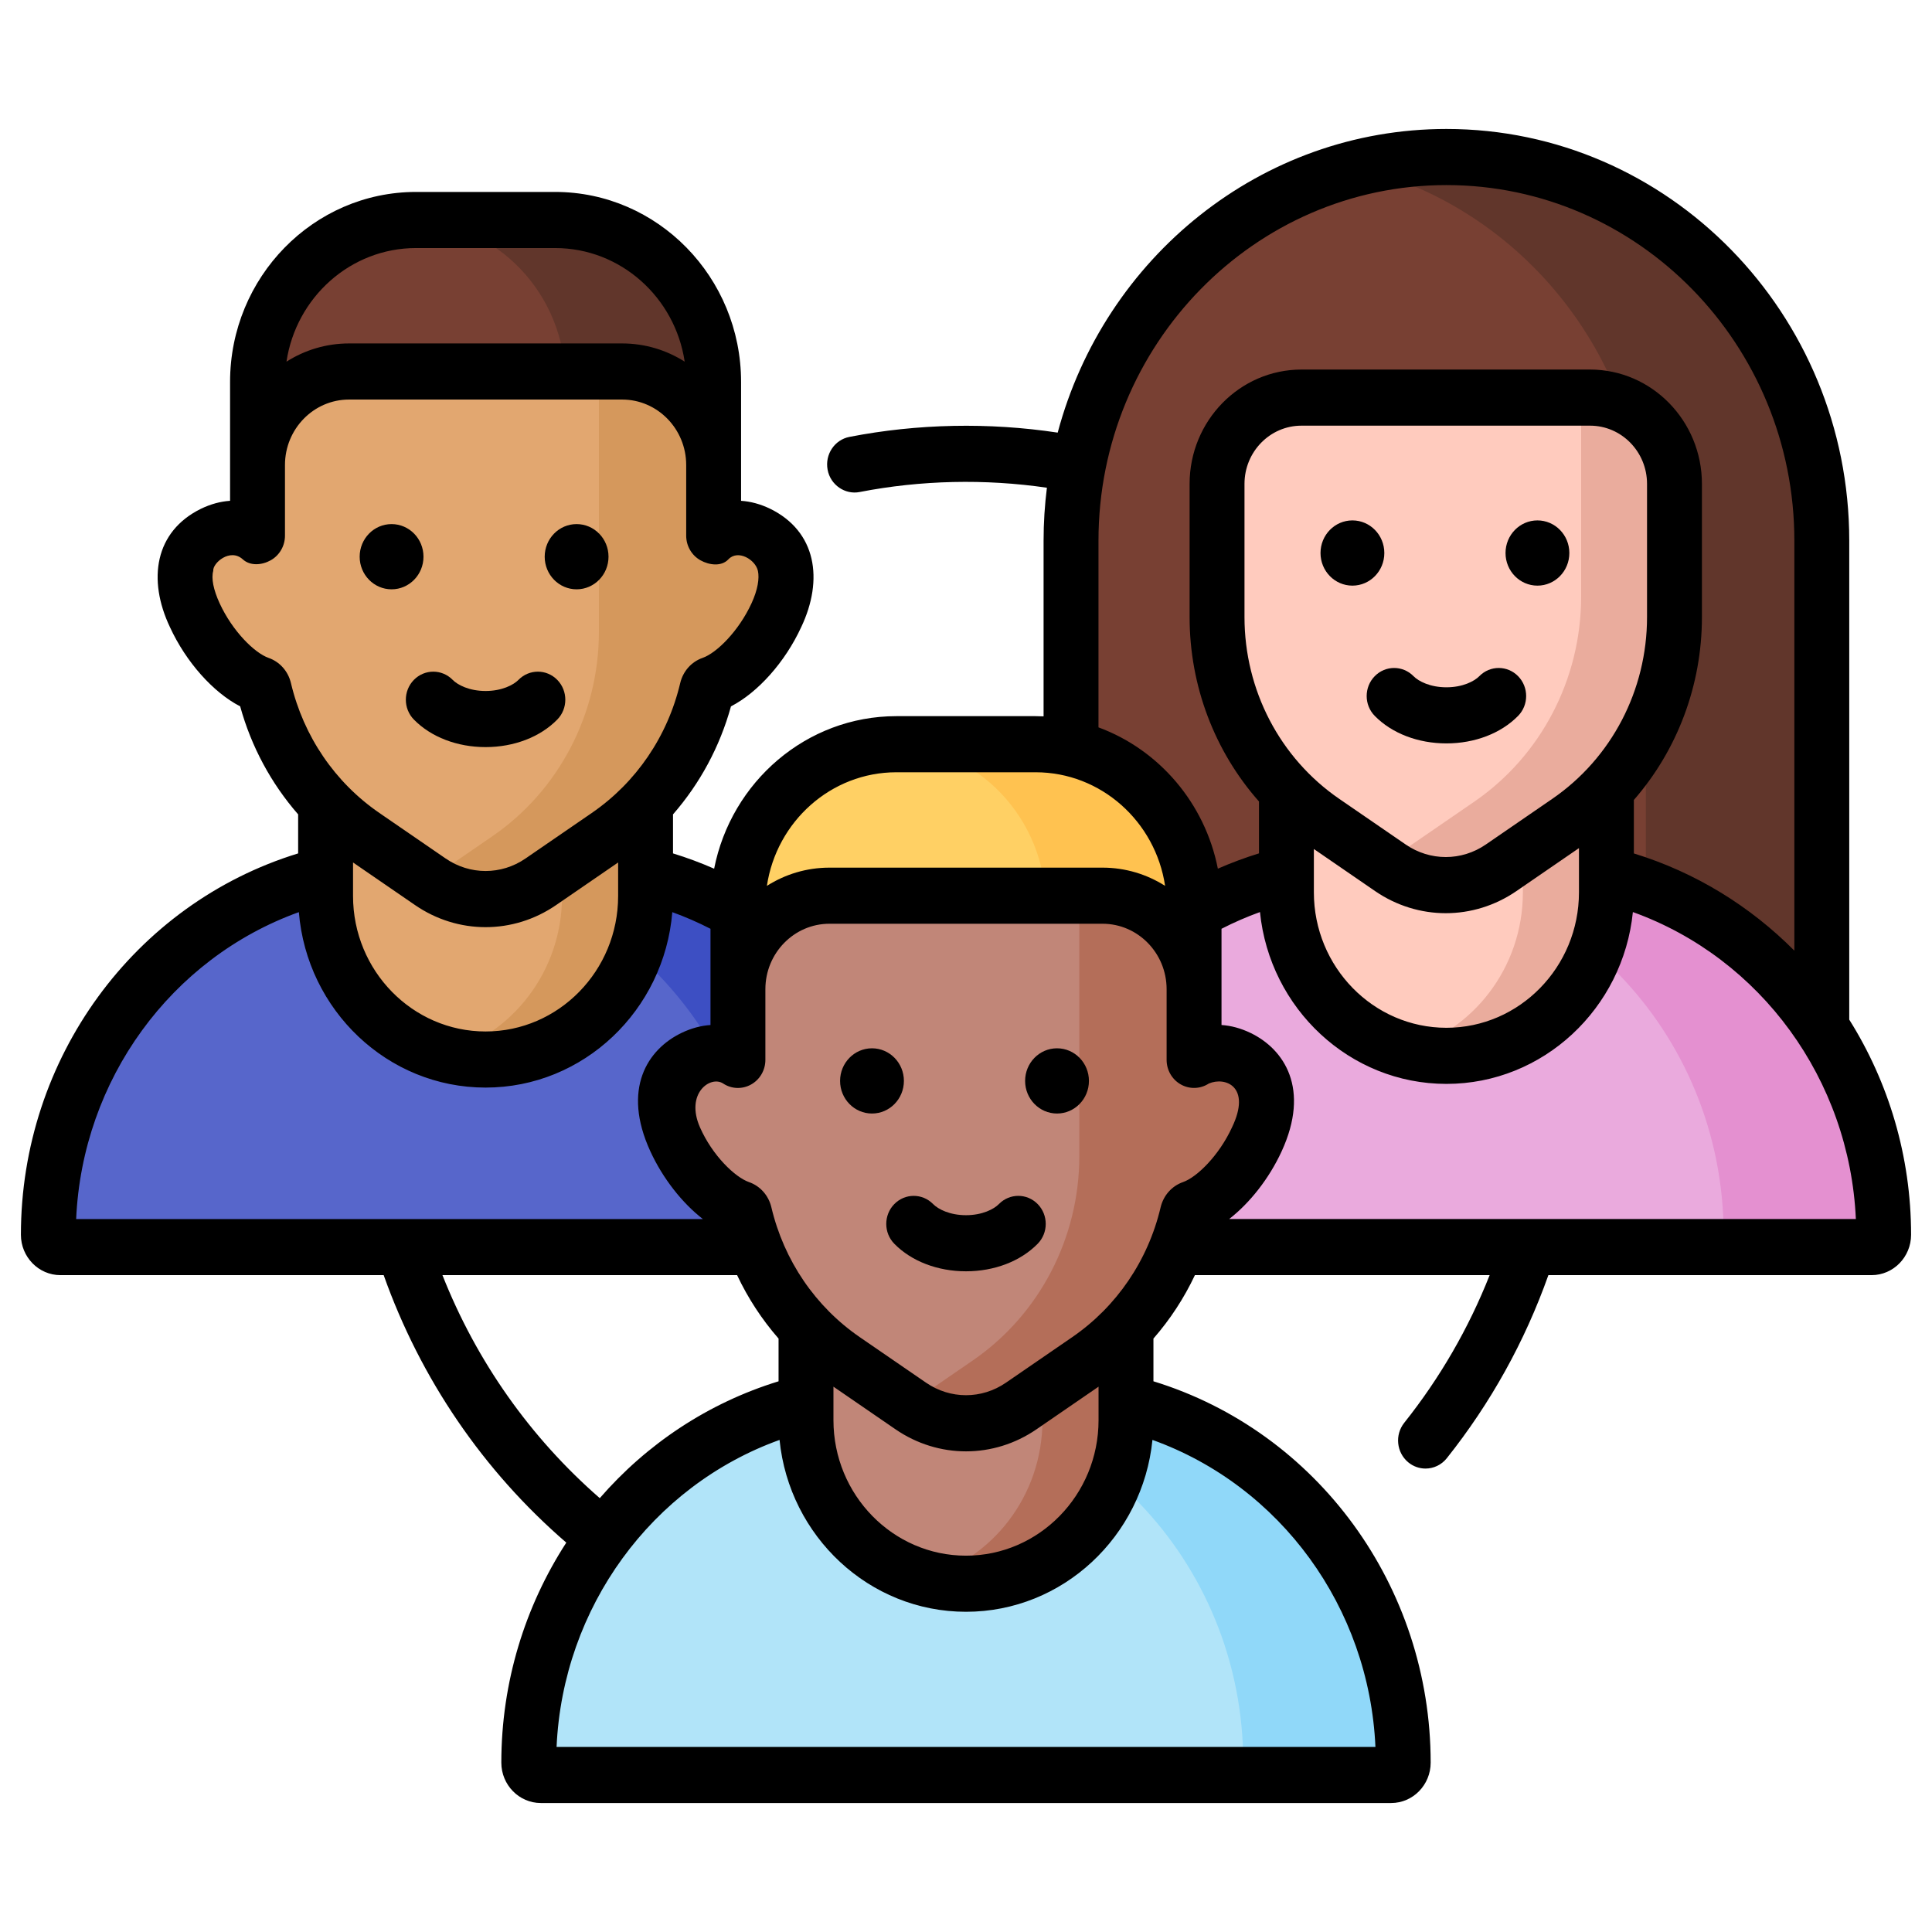 <svg width="220" height="220" viewBox="0 0 226 231" fill="none" xmlns="http://www.w3.org/2000/svg">
<path d="M170.442 18.774C145.653 18.774 125.558 39.314 125.558 64.651V132.176H215.325V64.651C215.325 39.314 195.23 18.774 170.442 18.774Z" fill="#784033"/>
<path d="M170.442 18.774C166.818 18.774 163.295 19.217 159.92 20.046C179.631 24.886 194.282 43.018 194.282 64.651V132.177H215.325V64.651C215.325 39.314 195.23 18.774 170.442 18.774Z" fill="#61362B"/>
<path d="M221.275 149.108H119.608C118.811 149.108 118.165 148.448 118.165 147.633C118.165 123.19 137.551 103.375 161.464 103.375H179.418C203.332 103.375 222.718 123.19 222.718 147.633C222.719 148.448 222.072 149.108 221.275 149.108Z" fill="#EAAADD"/>
<path d="M179.419 103.375H161.465C161.268 103.375 161.073 103.38 160.877 103.383C184.52 103.705 203.589 123.391 203.589 147.633C203.589 148.448 202.943 149.108 202.146 149.108H221.275C222.073 149.108 222.719 148.448 222.719 147.633C222.719 123.19 203.333 103.375 179.419 103.375Z" fill="#E490D0"/>
<path d="M170.442 126.241C159.877 126.241 151.312 117.487 151.312 106.689V79.626H189.571V106.689C189.571 117.487 181.007 126.241 170.442 126.241Z" fill="#FFCBBE"/>
<path d="M179.584 79.626V106.689C179.584 115.722 173.59 123.319 165.448 125.564C167.04 126.003 168.713 126.242 170.441 126.242C181.006 126.242 189.571 117.487 189.571 106.689V79.626H179.584V79.626Z" fill="#EAAC9D"/>
<path d="M63.713 26.305H47.404C36.848 26.305 28.291 35.052 28.291 45.841V60.183H82.826V45.841C82.826 35.052 74.269 26.305 63.713 26.305Z" fill="#784033"/>
<path d="M63.88 26.305H47.237C47.057 26.305 46.878 26.314 46.699 26.319C56.912 26.611 65.106 35.16 65.106 45.67V60.182H82.827V45.67C82.826 34.975 74.344 26.305 63.88 26.305Z" fill="#61362B"/>
<path d="M106.392 149.108H4.725C3.928 149.108 3.282 148.448 3.282 147.633C3.282 123.19 22.668 103.375 46.582 103.375H64.536C88.45 103.375 107.836 123.19 107.836 147.633C107.835 148.448 107.189 149.108 106.392 149.108Z" fill="#5766CB"/>
<path d="M64.536 103.375H46.582C46.385 103.375 46.19 103.38 45.994 103.383C69.636 103.705 88.706 123.391 88.706 147.633C88.706 148.448 88.06 149.109 87.263 149.109H106.392C107.189 149.109 107.836 148.448 107.836 147.633C107.836 123.19 88.449 103.375 64.536 103.375Z" fill="#3D4FC3"/>
<path d="M55.558 126.683C44.993 126.683 36.429 117.929 36.429 107.13V80.068H74.688V107.13C74.688 117.929 66.123 126.683 55.558 126.683Z" fill="#E2A770"/>
<path d="M64.701 80.067V107.13C64.701 116.162 58.708 123.76 50.565 126.006C52.157 126.445 53.831 126.683 55.559 126.683C66.124 126.683 74.688 117.929 74.688 107.13V80.067H64.701Z" fill="#D5985C"/>
<path d="M88.179 63.86C86.421 63.014 84.552 62.927 82.827 64.048V55.598C82.827 49.424 77.929 44.418 71.888 44.418H39.229C33.188 44.418 28.291 49.424 28.291 55.598V64.048C26.566 62.927 24.697 63.014 22.939 63.86C19.948 65.3 18.408 68.388 20.791 73.559C22.647 77.588 26.125 81.233 28.986 81.967C30.578 89.25 34.842 95.736 41.032 99.988L48.956 105.432C52.949 108.175 58.168 108.175 62.16 105.432L70.085 99.988C76.276 95.735 80.539 89.25 82.132 81.966C84.992 81.233 88.47 77.588 90.326 73.559C92.709 68.389 91.17 65.3 88.179 63.86Z" fill="#E2A770"/>
<path d="M88.179 63.86C86.421 63.014 84.552 62.927 82.827 64.048V55.598C82.827 49.424 77.929 44.418 71.888 44.418H69.109V75.544C69.109 85.352 64.332 94.517 56.367 99.988L48.7 105.256L48.958 105.433C52.95 108.176 58.168 108.176 62.16 105.433L70.085 99.988C76.276 95.735 80.539 89.25 82.131 81.967C84.992 81.234 88.47 77.588 90.326 73.559C92.709 68.389 91.17 65.3 88.179 63.86Z" fill="#D5985C"/>
<path d="M163.834 212.225H62.166C61.369 212.225 60.723 211.565 60.723 210.75C60.723 186.307 80.109 166.492 104.023 166.492H121.977C145.891 166.492 165.277 186.307 165.277 210.75C165.277 211.565 164.631 212.225 163.834 212.225Z" fill="#B1E4F9"/>
<path d="M121.977 166.492H104.024C103.827 166.492 103.632 166.497 103.436 166.5C127.078 166.822 146.148 186.508 146.148 210.75C146.148 211.565 145.502 212.225 144.704 212.225H163.834C164.631 212.225 165.277 211.565 165.277 210.75C165.277 186.307 145.891 166.492 121.977 166.492Z" fill="#90D8F9"/>
<path d="M121.155 88.981H104.846C94.29 88.981 85.732 97.728 85.732 108.518V122.859H140.268V108.518C140.268 97.728 131.711 88.981 121.155 88.981Z" fill="#FFD064"/>
<path d="M121.322 88.981H104.679C104.498 88.981 104.32 88.99 104.14 88.995C114.354 89.288 122.548 97.836 122.548 108.347V122.859H140.269V108.347C140.268 97.651 131.786 88.981 121.322 88.981Z" fill="#FFC250"/>
<path d="M113 189.359C102.435 189.359 93.871 180.604 93.871 169.806V142.743H132.13V169.806C132.13 180.604 123.565 189.359 113 189.359Z" fill="#C18678"/>
<path d="M122.142 142.744V169.806C122.142 178.839 116.149 186.436 108.006 188.682C109.599 189.121 111.272 189.359 113 189.359C123.565 189.359 132.13 180.605 132.13 169.806V142.744H122.142Z" fill="#B46E59"/>
<path d="M145.62 126.536C143.862 125.69 141.994 125.603 140.268 126.725V118.275C140.268 112.1 135.371 107.094 129.33 107.094H96.671C90.63 107.094 85.733 112.1 85.733 118.275V126.725C84.007 125.603 82.139 125.69 80.381 126.536C77.39 127.976 75.85 131.064 78.233 136.236C80.089 140.264 83.567 143.909 86.428 144.643C88.02 151.927 92.284 158.412 98.474 162.665L106.398 168.108C110.391 170.851 115.61 170.851 119.602 168.108L127.527 162.665C133.718 158.411 137.981 151.927 139.573 144.643C142.434 143.91 145.912 140.265 147.768 136.236C150.151 131.064 148.611 127.976 145.62 126.536Z" fill="#C18678"/>
<path d="M145.62 126.537C143.862 125.69 141.993 125.604 140.268 126.725V118.275C140.268 112.1 135.371 107.094 129.33 107.094H126.55V138.22C126.55 148.029 121.773 157.193 113.809 162.665L106.141 167.933L106.399 168.11C110.391 170.852 115.609 170.852 119.601 168.109L127.526 162.665C133.717 158.411 137.98 151.927 139.573 144.643C142.434 143.91 145.911 140.265 147.768 136.236C150.151 131.065 148.611 127.976 145.62 126.537Z" fill="#B46E59"/>
<path d="M187.62 47.541H153.106C147.533 47.541 143.016 52.158 143.016 57.853V73.782C143.016 83.619 147.807 92.81 155.794 98.297L163.741 103.757C167.745 106.508 172.98 106.508 176.984 103.757L184.931 98.297C192.918 92.81 197.709 83.619 197.709 73.782V57.853C197.709 52.158 193.192 47.541 187.62 47.541Z" fill="#FFCBBE"/>
<path d="M187.62 47.541H186.549V71.337C186.549 81.174 181.758 90.365 173.771 95.853L165.823 101.313C164.781 102.029 163.655 102.554 162.489 102.897L163.742 103.757C167.746 106.508 172.98 106.509 176.984 103.758C179.384 102.109 182.182 100.186 184.933 98.297C192.92 92.81 197.71 83.619 197.71 73.783C197.71 68.456 197.71 62.647 197.71 57.852C197.71 52.155 193.192 47.541 187.62 47.541Z" fill="#EAAC9D"/>
<path d="M218.606 121.913V64.651C218.606 37.505 197 15.42 170.441 15.42C148.257 15.42 129.532 30.83 123.964 51.727C115.743 50.484 107.203 50.652 99.063 52.237C97.282 52.583 96.114 54.339 96.453 56.159C96.784 57.99 98.554 59.178 100.291 58.827C107.602 57.404 115.279 57.235 122.674 58.315C122.412 60.39 122.276 62.505 122.276 64.651V85.652C121.959 85.638 121.641 85.627 121.321 85.627H104.678C93.922 85.627 84.929 93.477 82.886 103.864C81.282 103.161 79.64 102.551 77.969 102.037V97.371C81.188 93.683 83.567 89.283 84.899 84.457C88.113 82.799 91.368 79.17 93.294 74.988C95.997 69.299 95.111 63.536 89.576 60.826C88.422 60.271 87.255 59.956 86.107 59.879V45.67C86.107 33.142 76.136 22.95 63.879 22.95H47.236C34.98 22.95 25.008 33.142 25.008 45.67V59.879C23.86 59.955 22.693 60.27 21.54 60.826C16.004 63.538 15.119 69.297 17.821 74.988C19.747 79.169 23.001 82.798 26.216 84.456C27.548 89.284 29.928 93.683 33.147 97.371V102.037C13.548 108.053 0 126.558 0 147.633C0 150.296 2.12 152.462 4.725 152.462H43.374C47.79 164.89 55.291 175.882 65.209 184.445C60.273 192.055 57.441 201.137 57.441 210.75C57.441 213.413 59.561 215.579 62.166 215.579H163.834C166.439 215.579 168.558 213.412 168.558 210.75C168.558 189.676 155.01 171.171 135.411 165.154V160.047C137.4 157.768 139.071 155.219 140.369 152.462H175.61C173.098 158.821 169.674 164.744 165.397 170.118C164.254 171.555 164.466 173.667 165.872 174.837C166.48 175.343 167.213 175.589 167.941 175.589C168.894 175.589 169.84 175.166 170.488 174.351C175.74 167.753 179.816 160.398 182.633 152.462H221.274C223.879 152.462 225.999 150.296 225.999 147.633C226 138.271 223.313 129.404 218.606 121.913ZM128.84 64.651C128.84 41.204 147.502 22.129 170.442 22.129C193.381 22.129 212.043 41.204 212.043 64.651V113.665C206.774 108.365 200.244 104.311 192.853 102.041V95.648C198.04 89.698 200.991 81.954 200.991 73.782V57.853C200.991 50.317 194.993 44.186 187.62 44.186H153.106C145.733 44.186 139.735 50.317 139.735 57.853V73.782C139.735 82.037 142.746 89.856 148.031 95.83V102.033C146.361 102.547 144.718 103.16 143.113 103.863C141.572 96.024 136.071 89.632 128.84 86.968V64.651H128.84ZM183.101 95.513L175.154 100.973C172.244 102.973 168.483 102.973 165.572 100.973L157.625 95.513C150.532 90.64 146.298 82.517 146.298 73.782V57.853C146.298 54.016 149.352 50.895 153.106 50.895H187.62C191.374 50.895 194.428 54.016 194.428 57.853V73.782C194.428 82.517 190.194 90.64 183.101 95.513ZM154.594 101.513L161.911 106.541C164.478 108.304 167.421 109.186 170.363 109.186C173.304 109.186 176.247 108.304 178.814 106.541L186.289 101.405V106.689C186.289 115.62 179.18 122.887 170.441 122.887C161.703 122.887 154.593 115.62 154.593 106.689V101.513H154.594ZM138.948 141.336C137.608 141.804 136.608 142.931 136.27 144.353C134.765 150.715 131.01 156.23 125.696 159.88L117.772 165.324C114.873 167.315 111.127 167.315 108.228 165.324L100.304 159.88C94.991 156.23 91.236 150.716 89.73 144.351C89.392 142.93 88.391 141.803 87.053 141.337C85.387 140.755 82.691 138.177 81.2 134.807C79.397 130.73 82.45 128.549 83.971 129.555C84.978 130.221 86.263 130.254 87.311 129.665C88.361 129.075 89.013 127.949 89.013 126.725V118.275C89.013 113.959 92.449 110.448 96.671 110.448H129.329C133.551 110.448 136.986 113.959 136.986 118.275V126.724C136.986 127.948 137.638 129.075 138.688 129.664C139.737 130.254 141.018 130.212 142.028 129.555C144.021 128.7 147.15 129.932 144.799 134.806C143.258 138.153 140.613 140.754 138.948 141.336ZM97.152 165.798L104.567 170.892C107.128 172.652 110.065 173.532 113 173.532C115.936 173.532 118.872 172.652 121.433 170.892L128.848 165.798V169.806C128.848 178.738 121.739 186.004 113 186.004C104.262 186.004 97.152 178.738 97.152 169.806V165.798ZM104.678 92.336H121.321C129.151 92.336 135.658 98.239 136.806 105.919C134.632 104.54 132.071 103.74 129.329 103.74H96.671C93.929 103.74 91.368 104.539 89.194 105.919C90.342 98.238 96.849 92.336 104.678 92.336ZM39.711 103.122L47.126 108.216C49.687 109.976 52.623 110.856 55.559 110.856C58.494 110.856 61.431 109.976 63.991 108.216L71.407 103.122V107.13C71.407 116.062 64.297 123.328 55.559 123.328C46.82 123.328 39.711 116.062 39.711 107.13V103.122ZM47.237 29.659H63.88C71.71 29.659 78.217 35.562 79.365 43.242C77.191 41.862 74.629 41.063 71.887 41.063H39.23C36.488 41.063 33.926 41.862 31.753 43.242C32.901 35.562 39.407 29.659 47.237 29.659ZM29.613 78.661C27.946 78.079 25.301 75.477 23.76 72.131C23.015 70.513 22.744 69.138 22.997 68.259C22.905 67.335 25.009 65.49 26.53 66.879C27.424 67.695 28.821 67.577 29.871 66.989C30.92 66.399 31.573 65.273 31.573 64.048V55.598C31.573 51.283 35.008 47.772 39.23 47.772H71.888C76.11 47.772 79.545 51.283 79.545 55.598V64.048C79.545 65.272 80.197 66.399 81.247 66.989C82.297 67.577 83.759 67.763 84.588 66.879C85.733 65.658 87.831 66.916 88.121 68.259C88.314 69.154 88.103 70.513 87.358 72.131C85.816 75.477 83.171 78.079 81.508 78.66C80.167 79.127 79.166 80.255 78.829 81.677C77.324 88.039 73.569 93.554 68.255 97.204L60.331 102.648C57.432 104.639 53.687 104.64 50.787 102.648L42.863 97.204C37.55 93.554 33.794 88.039 32.288 81.676C31.952 80.255 30.951 79.128 29.613 78.661ZM33.233 109.059C34.195 120.789 43.837 130.037 55.559 130.037C67.28 130.037 76.921 120.79 77.884 109.061C79.445 109.625 80.97 110.292 82.45 111.051V122.556C81.302 122.632 80.134 122.947 78.982 123.502C74.928 125.454 71.823 130.199 75.263 137.666C76.763 140.922 79.07 143.838 81.536 145.755H6.605C7.349 129.082 17.946 114.57 33.233 109.059ZM50.401 152.462H85.632C86.929 155.219 88.6 157.768 90.589 160.047V165.156C82.138 167.752 74.812 172.674 69.211 179.126C60.896 171.881 54.469 162.753 50.401 152.462ZM161.954 208.871H64.047C64.792 192.203 75.409 177.669 90.707 172.164C91.866 183.691 101.421 192.713 113 192.713C124.579 192.713 134.135 183.691 135.293 172.163C150.597 177.666 161.21 192.188 161.954 208.871ZM144.465 145.754C146.93 143.838 149.237 140.921 150.737 137.664C154.177 130.198 151.072 125.453 147.018 123.502C145.865 122.947 144.698 122.632 143.55 122.555V111.05C145.04 110.286 146.578 109.616 148.15 109.05C149.31 120.575 158.865 129.596 170.442 129.596C182.02 129.596 191.575 120.575 192.735 109.05C208.028 114.554 218.65 129.097 219.396 145.754H144.465Z" fill="black"/>
<path d="M44.319 70.462C46.426 70.462 48.134 68.716 48.134 66.563C48.134 64.409 46.426 62.663 44.319 62.663C42.212 62.663 40.504 64.409 40.504 66.563C40.504 68.716 42.212 70.462 44.319 70.462Z" fill="black"/>
<path d="M66.442 70.462C68.549 70.462 70.257 68.716 70.257 66.563C70.257 64.409 68.549 62.663 66.442 62.663C64.335 62.663 62.627 64.409 62.627 66.563C62.627 68.716 64.335 70.462 66.442 70.462Z" fill="black"/>
<path d="M46.989 86.038C49.041 88.128 52.164 89.327 55.558 89.327C58.953 89.327 62.077 88.128 64.128 86.037C65.411 84.729 65.414 82.605 64.134 81.293C62.855 79.981 60.777 79.979 59.493 81.287C58.891 81.901 57.499 82.618 55.558 82.618C53.618 82.618 52.226 81.901 51.623 81.287C50.34 79.979 48.262 79.982 46.982 81.294C45.703 82.606 45.706 84.73 46.989 86.038Z" fill="black"/>
<path d="M101.76 133.139C103.867 133.139 105.575 131.393 105.575 129.239C105.575 127.085 103.867 125.34 101.76 125.34C99.653 125.34 97.945 127.085 97.945 129.239C97.945 131.393 99.653 133.139 101.76 133.139Z" fill="black"/>
<path d="M123.883 133.139C125.99 133.139 127.698 131.393 127.698 129.239C127.698 127.085 125.99 125.34 123.883 125.34C121.776 125.34 120.068 127.085 120.068 129.239C120.068 131.393 121.776 133.139 123.883 133.139Z" fill="black"/>
<path d="M116.935 143.963C116.332 144.577 114.94 145.295 113 145.295C111.059 145.295 109.667 144.578 109.065 143.963C107.782 142.656 105.704 142.658 104.424 143.97C103.144 145.282 103.148 147.406 104.431 148.714C106.482 150.804 109.606 152.003 113 152.003C116.394 152.003 119.517 150.804 121.568 148.714C122.852 147.406 122.856 145.282 121.576 143.97C120.296 142.658 118.219 142.654 116.935 143.963Z" fill="black"/>
<path d="M159.202 70.022C161.309 70.022 163.017 68.276 163.017 66.122C163.017 63.968 161.309 62.222 159.202 62.222C157.095 62.222 155.387 63.968 155.387 66.122C155.387 68.276 157.095 70.022 159.202 70.022Z" fill="black"/>
<path d="M181.324 70.022C183.431 70.022 185.139 68.276 185.139 66.122C185.139 63.968 183.431 62.222 181.324 62.222C179.217 62.222 177.509 63.968 177.509 66.122C177.509 68.276 179.217 70.022 181.324 70.022Z" fill="black"/>
<path d="M174.376 80.846C173.774 81.46 172.382 82.177 170.441 82.177C168.501 82.177 167.108 81.46 166.506 80.845C165.222 79.538 163.145 79.541 161.865 80.853C160.585 82.165 160.589 84.288 161.872 85.596C163.923 87.686 167.047 88.885 170.441 88.885C173.836 88.885 176.959 87.686 179.011 85.596C180.294 84.288 180.297 82.164 179.017 80.852C177.738 79.54 175.659 79.538 174.376 80.846Z" fill="black"/>
</svg>
